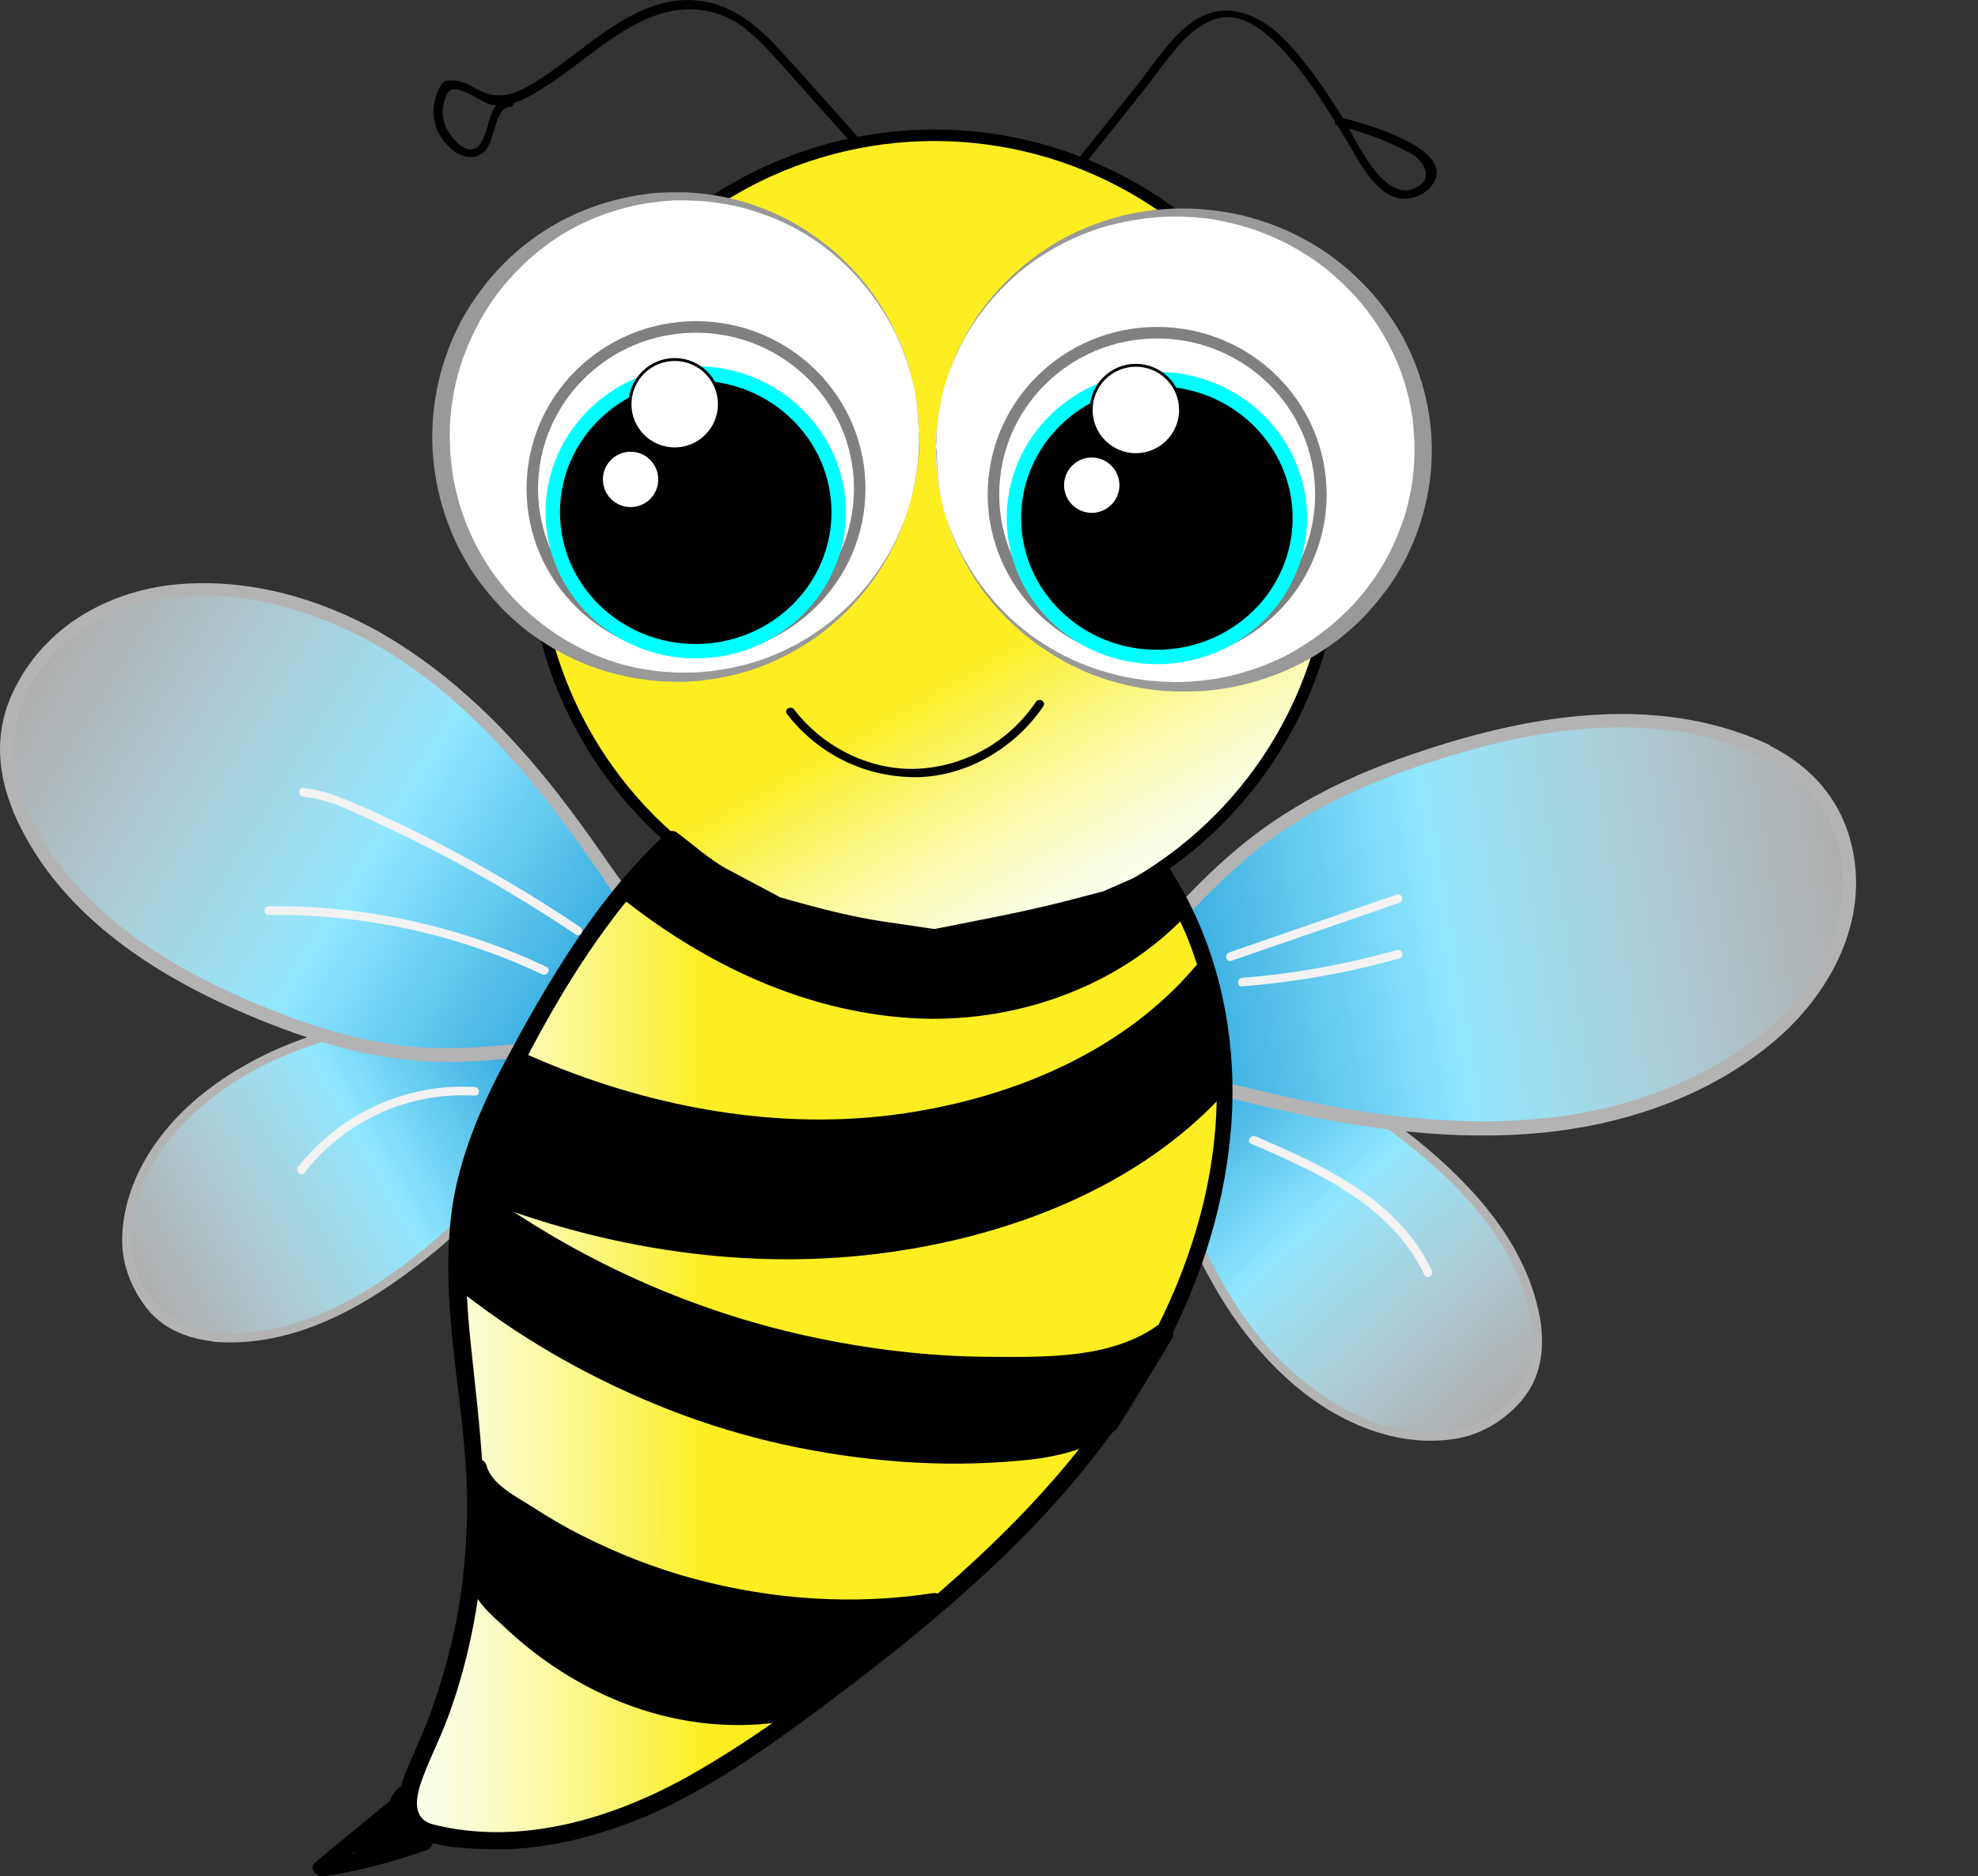 <svg width="140" height="132.795" xmlns="http://www.w3.org/2000/svg"><rect width="100%" height="100%" fill="#333333" stroke="none"/><switch transform="matrix(.204 0 0 .204 -.003 .006)"><g><path d="M136.2 624c-8.9 7.3-17.8 14.7-26.7 22-2.6 2.1.3 5.4 2.9 5 12.2-2 24.1-5 35.7-9.2 1.9-.7 3.2-3.5 1.3-5-3.5-2.9-6.2-6.2-8.3-10.3-1-1.9-4.2-2-5.2 0-2.6 5.5-6.5 9.4-12 12-2.9 1.4-1.2 5.5 1.5 5.6 6.8.3 12.9-3.1 16.1-9.1-1.6.2-3.1.4-4.7.6 1.7 1.5 3.5 3 5.2 4.5 1.2-1.6 2.4-3.1 3.6-4.7-3.4-2.1-6.9-7.4-3.3-10.8 2.8-2.7-1.4-6.9-4.2-4.2-6.6 6.3-2.1 16 4.5 20.2 2.9 1.8 6.2-2.5 3.6-4.7-1.7-1.5-3.5-3-5.2-4.5-1.4-1.2-3.7-1.2-4.7.6-2.3 4.2-6.2 6.4-11 6.1.5 1.9 1 3.7 1.5 5.6 6.3-3 11.1-7.9 14.1-14.2h-5.2c2.3 4.5 5.3 8.3 9.2 11.5.4-1.7.9-3.3 1.3-5-11.6 4.2-23.5 7.3-35.7 9.2 1 1.7 1.9 3.3 2.9 5 8.9-7.3 17.8-14.7 26.7-22 3.3-2.5-.9-6.7-3.9-4.2z"/><linearGradient id="prefix__a" y2="830.17" gradientUnits="userSpaceOnUse" x2="322.53" gradientTransform="matrix(-.452 .254 -.25 -.445 399.57 731.64)" y1="830.17" x1="1.162"><stop stop-color="#2DA6DC" offset=".048"/><stop stop-color="#91E7FF" offset=".439"/><stop stop-color="#fff" stop-opacity=".6" offset=".989"/></linearGradient><path d="M74.3 463.9c-3.3-.3-6.6-.9-9.7-2-11.8-4.3-19.5-16.5-20.5-29s3.8-25 11.1-35.3c11.8-16.6 29.9-28.2 49.1-35.3 19.2-7.1 39.6-10 59.9-12 2.8-.3 5.9-.5 8.4.8 1.5.8 2.6 2 3.8 3.1 4.8 4.7 10.5 8.3 16.8 10.7-6.4 17.2-12.9 34.7-24.3 49.2-6.2 7.9-13.8 14.7-21.6 21-21 16.9-46.4 31.3-73 28.8z" fill="url(#prefix__a)"/><path d="M74.3 462.4c-21.6-2.3-32-22.3-27.7-42.5 4-18.8 18.8-34.1 34.4-44.3 16.2-10.6 35.2-16.3 54.1-19.8 10.6-2 21.7-3.7 32.5-4.1 5.2-.2 9.1 5.3 13 8.3 3.7 2.8 7.8 4.8 12.1 6.6-.4-.6-.7-1.3-1.1-1.9-4.7 12.8-9.6 25.6-16.5 37.5-7.1 12.2-16.9 22-27.7 30.9-20.4 16.8-45.6 31.4-73.1 29.3-2-.2-2 2.9 0 3.1 27.8 2.2 52.9-12.4 73.9-29.1 11.2-8.9 21.2-19 28.7-31.2 7.6-12.3 12.6-26.1 17.7-39.7.3-.9-.4-1.6-1.1-1.9-5.5-2.2-10.4-5.3-14.9-9.2-3.7-3.2-5.9-5.5-11-5.8-5.9-.3-12.4 1.1-18.2 1.9-5.7.7-11.3 1.6-16.9 2.6-21.8 4-43.1 11.6-60.7 25.2-15.9 12.2-28.9 30.5-29.4 51.2-.2 8.9 3.1 17.4 8.5 24.3 5.8 7.4 14.3 10.6 23.4 11.6 2 .3 2-2.8 0-3z" fill="#b3b3b3"/><linearGradient id="prefix__b" y2="423.48" gradientUnits="userSpaceOnUse" x2="-521.89" gradientTransform="matrix(.348 .384 -.378 .343 861.71 546.94)" y1="423.48" x1="-843.26"><stop stop-color="#2DA6DC" offset=".048"/><stop stop-color="#91E7FF" offset=".439"/><stop stop-color="#fff" stop-opacity=".6" offset=".989"/></linearGradient><path d="M533.3 460.1c.4 3.3.6 6.6.2 9.9-1.5 12.5-11.7 22.7-23.7 26.5-11.9 3.8-25.2 1.9-36.9-3-18.9-7.8-34.2-22.8-45.3-39.9-11.2-17.1-18.5-36.4-25-55.8-.9-2.7-1.8-5.6-1.1-8.3.4-1.6 1.4-3 2.2-4.4a48.2 48.2 0 006.7-18.8c18.2 2.4 36.8 4.8 53.4 12.8 9.1 4.3 17.4 10.2 25.3 16.4 21 16.6 40.6 38.2 44.2 64.6z" fill="url(#prefix__b)"/><path d="M531.7 460.1c1.1 9.6-.8 18-7.3 25.3-6.7 7.6-16.5 11-26.3 11.5-19.8 1-38.7-10.4-52.5-23.7-13.8-13.2-23.4-30.1-31-47.5-4.3-9.8-7.9-19.9-11.1-30-2-6.2 2.2-10.5 4.6-15.8 1.9-4.2 3.1-8.7 3.8-13.2-.5.4-1 .8-1.5 1.1 14 1.8 28 3.8 41.4 8.1 14.4 4.6 26.9 13.1 38.6 22.6 19.6 15.8 37.6 36.2 41.3 61.9.3 2 3.3 1.1 3-.8-3.9-26.8-23-47.9-43.3-64.3-11.3-9.1-23.3-16.9-37.1-21.8-14.1-5-29.2-6.9-43.9-8.8-.6-.1-1.4.5-1.5 1.1-1 6-2.8 11.6-5.7 17-2.3 4.3-4 7-3.1 12 1 5.7 3.8 11.5 5.7 16.9 1.9 5.2 4 10.4 6.1 15.5 8.6 20.2 20.5 39.1 37.3 53.4 15.3 13 35.7 21.9 56 18.5 9.1-1.5 17.4-6.7 23.2-13.8 5.9-7.3 7.4-16.2 6.3-25.3-.1-1.8-3.2-1.8-3 .1z" fill="#b3b3b3"/><linearGradient id="prefix__c" y2="277.75" gradientUnits="userSpaceOnUse" x2="735.53" gradientTransform="matrix(.787 -.13 .128 .775 27.76 184.13)" y1="277.75" x1="414.16"><stop stop-color="#2DA6DC" offset=".048"/><stop stop-color="#91E7FF" offset=".439"/><stop stop-color="#fff" stop-opacity=".6" offset=".989"/></linearGradient><path d="M612.3 260.3c4.6 2.2 9.1 4.7 13 8 14.8 12.4 19.6 34.1 14.5 52.7-5.1 18.6-18.6 34.1-34.6 45.2-25.8 17.9-58 25.2-89.5 25.3-31.5.1-62.6-6.4-93-14.2-4.2-1.1-8.7-2.3-11.7-5.6-1.7-1.9-2.7-4.2-3.8-6.5-4.5-9.3-10.9-17.6-18.7-24.3 18.3-21.6 36.9-43.5 61.1-58.4 13.2-8.1 27.7-14 42.3-19 39-13.3 83.3-20.7 120.4-3.2z" fill="url(#prefix__c)"/><path d="M611.1 262.3c12.9 6.2 22.1 15.4 26.3 29.2 3.9 12.7 2.1 26.5-3.3 38.4-11.6 25.7-38.2 42.2-64 50.8-28.6 9.5-59.3 9.8-88.9 6.1-16.4-2.1-32.5-5.6-48.5-9.5-6.5-1.6-15-2.4-20-7.3-2.3-2.2-3.5-6.1-4.9-8.9-1.8-3.4-3.9-6.5-6.1-9.6-3.3-4.5-7.2-8.6-11.5-12.4v3.4c13.1-15.4 26.2-30.8 41.6-44.1 16.9-14.6 36.5-24.2 57.4-31.6 38.4-13.5 83.2-22.3 121.9-4.5 2.8 1.3 5.2-2.8 2.4-4.1-39.5-18.2-84.4-10-123.9 3.6-20.7 7.1-40 16.4-57.2 30.1-17.2 13.7-31.4 30.7-45.6 47.4-.8.9-1 2.5 0 3.4 5.2 4.6 9.7 9.7 13.5 15.4 3.6 5.3 5.4 12 10 16.5 3.9 3.8 10.3 4.8 15.4 6.1 8.1 2 16.2 3.9 24.4 5.7 29.8 6.3 60.5 9.8 90.8 5.9 26.6-3.5 52.6-13 73.4-30 18.6-15.2 32.5-38.6 29.2-63.4-2.5-18.7-13.3-32.4-30.2-40.6-2.6-1.4-5 2.7-2.2 4z" fill="#b3b3b3"/><linearGradient id="prefix__d" y2="276.27" gradientUnits="userSpaceOnUse" x2="245.68" gradientTransform="matrix(-.639 -.392 .407 -.664 57.863 508.37)" y1="276.27" x1="-75.684"><stop stop-color="#2DA6DC" offset=".048"/><stop stop-color="#91E7FF" offset=".439"/><stop stop-color="#fff" stop-opacity=".6" offset=".989"/></linearGradient><path d="M6.6 280.2c-1.9-4.5-3.4-9.2-4-14.1-2.5-18.6 8.1-37.9 23.6-48.7 15.5-10.9 35-14.1 53.4-12.5 29.7 2.6 57.1 17.1 79.4 36.6 22.3 19.5 40 43.7 56.6 68.5 2.3 3.5 4.7 7.2 4.7 11.4 0 2.5-.8 4.9-1.5 7.3-2.8 9.8-3.6 20-2.4 30-26.7 4.9-54 9.8-80.6 6.1-14.5-2.1-28.5-6.7-42.1-12-36.2-14.4-72.2-36.3-87.1-72.6z" fill="url(#prefix__d)"/><path d="M8.8 279.6c-5.6-14-5.5-27.5 1.4-41 6.5-12.6 18-21.6 31.1-26.8 26.7-10.5 57.6-4.1 82.5 8.3 25.8 12.9 46.7 33.5 64.5 55.8 9.3 11.7 17.9 24 26.1 36.4 2.5 3.8 4 7.4 3.1 12-.7 3.7-2 7.3-2.7 11-1.5 7.6-1.6 15.5-.8 23.2.6-.7 1.1-1.5 1.7-2.2-22 4-44.1 8-66.6 7.2-21.8-.8-42.8-7.9-62.7-16.4-32.3-13.7-63.8-34.7-77.9-68.1-1.1-2.7-5.1-.4-4 2.3C19.2 316 52 337.5 85.4 351.8c19.7 8.4 40.2 15 61.7 16.3 23.4 1.4 46.8-3 69.7-7.2.9-.2 1.8-1.3 1.7-2.2-.8-8-.5-15.9 1-23.8 1.4-7.1 4.3-12.9 1.4-20.1-2.4-5.8-6.8-11-10.3-16.1-4.3-6.3-8.7-12.4-13.3-18.5-16.7-22.2-36-42.5-59.7-57.4-22.5-14.1-49.4-22.5-76.1-20.1-25.1 2.3-48.1 16-58 39.7-5.3 12.7-4.2 26 .9 38.5 1 2.6 5.5 1.4 4.4-1.3z" fill="#b3b3b3"/><linearGradient id="prefix__e" y2="450.31" gradientUnits="userSpaceOnUse" x2="424.94" y1="450.31" x1="141.51"><stop stop-color="#FAFFEC" offset="0"/><stop stop-color="#FAFEE3" offset=".037"/><stop stop-color="#FAFCC9" offset=".097"/><stop stop-color="#FBF9A0" offset=".175"/><stop stop-color="#FBF466" offset=".267"/><stop stop-color="#FCEE21" offset=".364"/><stop stop-color="#FCEE21" offset=".866"/></linearGradient><path d="M293.1 262.4c-25 2.7-47.7 16.3-65.2 33.8-17.5 17.5-30.6 38.9-42.7 60.4-10.2 17.9-20 36.5-24.1 56.6-6.8 33.5 2.7 67.8 4 102 1.2 33.3-5.6 66.8-19.7 97-3.4 7.2-6.5 17-.1 21.8 1.7 1.3 3.9 1.9 6 2.4 23.2 5.4 48 1 69.9-8.1 21.9-9.1 41.6-22.9 60.6-36.9 46.8-34.6 92.4-73.3 119.8-124 27.4-50.7 33.6-115.7 2.1-164.1-4.7-7.2-10.2-14-17.3-18.8-7.5-5.2-16.4-7.9-25.2-10.6-22.1-7-45-13.9-68.1-11.5z" fill="url(#prefix__e)"/><path d="M293.1 259.4c-58.5 6.8-92.3 61.1-117.6 108.4-7 13-13 26.6-16.6 41-3.7 14.9-3.8 30.4-2.8 45.6 1.1 15.9 3.6 31.6 5 47.4 1.4 15.3 1.3 30.6-.5 45.9-1.8 15.4-5.5 30.5-10.7 45.1-2.4 6.9-5.5 13.6-8.4 20.3-2 4.7-3.9 10.3-2.9 15.4 2.5 12.6 20 12.6 30.1 13 14.6.6 29.2-2.2 43-6.7 27.9-9.1 52.2-26.7 75.4-44 22.2-16.6 43.9-34 63.7-53.4 38.4-37.6 68.6-83.9 75.5-138 3.3-25.6.6-52.1-9.1-76.1-4.7-11.7-11.1-22.9-19.4-32.4-9.1-10.5-21.5-15.4-34.4-19.5-22.5-7.1-46.1-14.3-70.3-12-3.8.4-3.9 6.4 0 6 16.1-1.5 31.9 1.2 47.4 5.3 14.3 3.8 30.2 7.5 43 15.3 11.7 7.2 19.5 20.4 25.4 32.4 5.8 11.9 9.4 24.8 11.5 37.8 8.6 55.2-15.2 109.5-49.8 151.2-17.8 21.5-38.6 40.4-60.2 58-22.6 18.3-46.1 36.5-71.5 50.8-26.5 14.8-58.2 24.3-88.4 16.8-8.2-2-6-10.4-3.8-16.3 2.6-7 6-13.6 8.6-20.6 5.3-14.2 8.8-29 10.9-44 4.1-29.1.1-57.4-2.9-86.3-1.6-15.4-2.4-30.9-.2-46.3 2.1-14.8 7.8-28.8 14.4-42.2 12.6-25.5 27.6-51.3 46.6-72.6 17.9-20.1 42-36.2 69.2-39.3 3.6-.4 3.6-6.4-.2-6z"/><ellipse rx="56.8" cy="177.5" ry="56.1" stroke="#999" cx="401.5" stroke-miterlimit="10" fill="#fff"/><linearGradient id="prefix__f" y2="65.573" gradientUnits="userSpaceOnUse" x2="254.64" y1="306.7" x1="393.85"><stop stop-color="#FAFFEC" offset="0"/><stop stop-color="#FAFEE3" offset=".034"/><stop stop-color="#FAFCC9" offset=".092"/><stop stop-color="#FBF9A0" offset=".165"/><stop stop-color="#FBF466" offset=".251"/><stop stop-color="#FCEE21" offset=".342"/><stop stop-color="#FCEE21" offset=".866"/></linearGradient><circle r="139.2" cy="186.1" stroke="#000" cx="324.2" stroke-miterlimit="10" stroke-width="4" fill="url(#prefix__f)"/><ellipse rx="82.9" ry="83.4" transform="rotate(-1.537 236.03 151.54) scale(1)" cy="151.5" cx="236" fill="#fff"/><path d="M318.9 149.3s0-.5-.1-1.5-.1-2.5-.3-4.4c-.4-3.8-1.1-9.4-3.3-16.2-2.1-6.8-5.5-14.9-11.3-23-5.7-8.1-13.6-16.3-24-22.7-5.2-3.2-10.9-5.9-17.1-7.9-6.2-2.1-12.8-3.4-19.7-3.9-1.7-.1-3.5-.1-5.2-.2H234l-1.3.1c-.9.1-1.8.1-2.7.2-.9.1-1.8.2-2.6.3-1.8.2-3.5.5-5.3.8-3.5.7-7.1 1.6-10.6 2.8-1.8.5-3.5 1.3-5.2 1.9-1.7.8-3.4 1.5-5.1 2.3-6.7 3.3-13 7.7-18.6 12.9-2.8 2.6-5.4 5.4-7.9 8.4s-4.7 6.2-6.7 9.5c-4 6.7-7.1 13.9-9.2 21.5-1 3.8-1.7 7.7-2.2 11.6-.5 3.9-.6 7.9-.5 11.8.1 1.9.1 4.1.4 5.9.1 1 .2 1.9.3 2.9l.4 2.9c.7 3.9 1.6 7.7 2.8 11.4 2.4 7.5 5.9 14.5 10.3 21 2.2 3.2 4.6 6.3 7.2 9.1 2.6 2.8 5.4 5.5 8.4 7.9 5.9 4.9 12.4 8.9 19.2 11.9 1.7.8 3.5 1.4 5.2 2.1 1.8.6 3.5 1.2 5.3 1.7 3.5 1 7.1 1.7 10.7 2.2 1.8.2 3.6.5 5.4.5.9.1 1.8.1 2.7.2h5.3c.9 0 1.8-.1 2.7-.1 1.7-.2 3.4-.2 5.2-.5 6.8-.9 13.4-2.5 19.5-4.9 6.1-2.4 11.7-5.4 16.7-8.9 10-6.9 17.5-15.5 22.8-23.9 5.3-8.4 8.3-16.7 10-23.6 1.7-6.9 2.2-12.6 2.4-16.4.1-1.9.1-3.4.1-4.4-.2-.8-.2-1.3-.2-1.3zm0 0v1.5c0 1 .1 2.5-.1 4.4-.1 3.8-.6 9.5-2.3 16.4-.2.9-.4 1.8-.7 2.7-.3.9-.6 1.8-.8 2.8-.3 1-.6 1.9-1 2.9s-.7 2-1.1 3c-1.6 4-3.6 8.2-6.2 12.5-5.1 8.6-12.5 17.3-22.4 24.7-5 3.7-10.6 6.9-16.7 9.6-6.1 2.7-12.8 4.6-19.9 5.7-1.8.3-3.6.5-5.4.7-.9.1-1.8.1-2.7.2l-1.3.1H234.1c-.9 0-1.8-.1-2.8-.1-1.9 0-3.7-.2-5.6-.4-3.7-.4-7.5-1-11.2-2-1.9-.4-3.7-1-5.6-1.5-1.8-.7-3.7-1.2-5.5-2-7.3-2.9-14.3-6.9-20.7-11.8-6.4-5-12.1-11-17-17.8-9.7-13.5-15.2-30.3-15.7-47.1-.4-16.9 4.2-33.9 13.2-47.9 4.5-7 9.9-13.3 16-18.6 6.1-5.3 12.9-9.7 20.1-12.9 1.8-.9 3.6-1.5 5.4-2.3 1.8-.6 3.6-1.3 5.5-1.8 3.7-1.2 7.4-1.9 11.1-2.6 1.9-.2 3.7-.6 5.6-.7.9-.1 1.9-.2 2.8-.2.9 0 1.8-.1 2.7-.1h5.5c1.8.1 3.6.2 5.4.4 7.1.8 13.9 2.3 20.1 4.7 6.3 2.3 12 5.3 17.2 8.7 10.3 6.9 18.2 15.2 23.7 23.5 2.8 4.1 5 8.2 6.8 12.2.5 1 .9 2 1.3 2.9.4 1 .8 1.9 1.1 2.8.3.9.7 1.8 1 2.7.3.9.5 1.8.8 2.6 2.1 6.9 2.8 12.5 3.1 16.3.2 1.9.2 3.4.3 4.4.2.9.2 1.4.2 1.4z" fill="#999"/><ellipse rx="56.8" cy="169.5" ry="56.1" stroke="gray" cx="241.5" stroke-miterlimit="10" stroke-width="4" fill="#fff"/><ellipse rx="49.6" cy="177.7" ry="48.2" stroke="#0ff" cx="241.4" stroke-miterlimit="10" stroke-width="5"/><circle cx="234.1" cy="140.2" stroke="#000" r="15.5" stroke-miterlimit="10" fill="#fff"/><circle cx="218.8" cy="166.3" stroke="#000" r="10.1" stroke-miterlimit="10" fill="#fff"/><ellipse rx="84.5" ry="82.2" transform="matrix(-1 -.013 .013 -1 816.46 317.22)" cy="155.9" cx="409.3" fill="#fff"/><path d="M324.8 154.8v1.5c0 1 0 2.5.2 4.4.2 3.8.8 9.5 2.7 16.3.9 3.5 2.3 7.2 4 11.1 1.7 3.9 4 8 6.8 12.2 5.6 8.2 13.4 16.6 23.7 23.1 5.1 3.3 10.8 6.1 17 8.3 6.2 2.2 12.8 3.7 19.7 4.4 1.7.2 3.5.3 5.2.4.9 0 1.8 0 2.6.1h2.6c.9 0 1.8-.1 2.7-.1.9 0 1.8-.1 2.7-.2 1.8-.1 3.6-.4 5.4-.6 3.6-.5 7.2-1.2 10.7-2.3 3.6-1 7.1-2.2 10.5-3.7 3.5-1.4 6.8-3.2 10-5.2s6.4-4.2 9.4-6.6c3-2.4 5.8-5 8.5-7.8 2.6-2.8 5.1-5.9 7.3-9 2.2-3.2 4.2-6.6 6-10.1 1.7-3.5 3.2-7.1 4.5-10.9 1.2-3.7 2.1-7.6 2.8-11.5.6-3.9.9-7.8 1-11.8 0-1.9 0-4.1-.2-5.9-.1-1.9-.3-3.9-.5-5.8-.6-3.9-1.4-7.8-2.5-11.5-1.1-3.8-2.5-7.4-4.2-11-1.7-3.5-3.6-7-5.7-10.2-2.2-3.2-4.5-6.3-7.1-9.2-2.6-2.9-5.4-5.6-8.3-8.1-2.9-2.5-6-4.8-9.2-6.8-3.2-2-6.5-3.9-9.9-5.4-3.4-1.6-6.9-2.9-10.4-4s-7.1-1.9-10.6-2.6c-1.8-.3-3.6-.6-5.4-.7l-2.7-.3c-.9 0-1.8-.1-2.7-.1l-1.3-.1h-4c-1.7.1-3.5.1-5.2.3-6.9.6-13.6 1.9-19.8 3.9-6.2 2.1-12 4.7-17.2 7.9-10.5 6.2-18.5 14.4-24.3 22.4-2.9 4-5.3 8.1-7.1 12-1.8 3.9-3.3 7.6-4.3 11-2.1 6.8-2.9 12.5-3.2 16.3-.2 1.9-.2 3.4-.3 4.4.1 1 .1 1.5.1 1.5zm0 0s0-.5.1-1.5 0-2.5.2-4.4c.3-3.8 1-9.4 3.1-16.3 1-3.4 2.4-7.2 4.2-11.1 1.8-3.9 4.1-8 6.9-12.1 5.7-8.2 13.6-16.5 24-23.3 5.2-3.4 11-6.3 17.3-8.6 6.3-2.3 13.1-3.9 20.2-4.7 1.8-.2 3.6-.3 5.4-.4.9 0 1.8-.1 2.7-.1h2.7c.9 0 1.8 0 2.8.1.9 0 1.8.1 2.8.2 1.9.1 3.7.3 5.6.6 3.7.5 7.5 1.2 11.2 2.3 3.7 1 7.4 2.3 11 3.8 3.6 1.5 7.2 3.4 10.6 5.4 3.4 2 6.7 4.4 9.9 6.9 3.2 2.6 6.1 5.4 9 8.4 2.8 3 5.4 6.3 7.8 9.7 9.5 13.7 14.7 30.7 14.5 47.7-.3 17-5.9 33.8-15.7 47.2-2.5 3.3-5.2 6.5-8 9.5-2.9 2.9-6 5.7-9.2 8.1-3.3 2.4-6.6 4.7-10.1 6.6-3.5 1.9-7.1 3.7-10.8 5.1-3.7 1.4-7.4 2.6-11.1 3.5-3.7.9-7.5 1.6-11.2 2-1.9.2-3.7.4-5.6.4-.9 0-1.9.1-2.8.1h-4.1l-1.4-.1c-.9 0-1.8-.1-2.7-.1-1.8-.2-3.6-.3-5.4-.6-7.1-1-13.8-2.8-20-5.2-6.2-2.5-11.9-5.6-17-9.1-10.2-7-18-15.5-23.4-23.9-2.7-4.2-4.9-8.4-6.6-12.3-1.7-4-3-7.7-3.9-11.2-1.9-6.9-2.4-12.6-2.6-16.4-.2-1.9-.1-3.4-.1-4.4-.3-1.3-.3-1.8-.3-1.8z" fill="#999"/><g stroke-miterlimit="10"><ellipse rx="56.8" cy="171.5" ry="56.1" stroke="gray" cx="401.5" stroke-width="4" fill="#fff"/><ellipse rx="49.6" cy="179.7" ry="48.2" stroke="#0ff" cx="401.4" stroke-width="5"/><circle cx="394.1" cy="142.2" stroke="#000" r="15.5" fill="#fff"/><circle cx="378.8" cy="168.3" stroke="#000" r="10.1" fill="#fff"/></g><path d="M273 247.6c10.8 14.1 27.4 22.2 45.2 22 17.5-.3 34.1-10.3 43.8-24.6 1.1-1.6-1.5-3.1-2.6-1.5-9 13.4-23.6 21.9-39.7 23.1-16.9 1.3-33.9-7.1-44.1-20.4-1.1-1.6-3.7-.1-2.6 1.4zM422 377.4c-27.9 30.6-75.3 50-122.5 54.8-47.2 4.7-93.9-4-133.9-20l16-43c37.1 16.5 80.2 25.8 123.6 21.7 43.4-4.1 86.8-22.9 112.1-53.1z"/><path d="M419.5 374.9c-28.8 31.3-72 47.5-113.4 53-47.2 6.3-95.7-1.7-139.7-19.1.8 1.4 1.6 2.9 2.4 4.3 5.3-14.3 10.7-28.7 16-43l-5.1 2.1c41.7 18.4 88 27.3 133.5 21.2 39.5-5.3 80.2-22.2 106.4-53.2-2-.8-4-1.6-5.9-2.5 1.6 13.2 3.1 26.4 4.7 39.7.5 4.4 7.5 4.5 7 0-1.6-13.2-3.1-26.4-4.7-39.7-.3-2.7-3.7-5.1-5.9-2.5-25.1 29.6-63.1 45.4-100.8 51-44.1 6.6-90.2-2.3-130.7-20.2-2.2-1-4.3-.2-5.1 2.1-5.3 14.3-10.7 28.7-16 43-.7 1.9.8 3.6 2.4 4.3 45.4 18 95.6 25.9 144.1 19 42.3-5.9 86.2-22.7 115.7-54.7 3.1-3.2-1.8-8.1-4.9-4.8z"/><path d="M403.7 303.3l-20 8.8-23 6.1-36.4 7.2-30.5-4.5-23.9-6.6-20.8-11-15.9-11.9-16 17.6c27.5 22.2 60.7 38.2 95.9 41 35.2 2.8 72.2-8.8 96.3-34.6"/><path d="M402.2 300.7l-17.1 7.5-2.7 1.2c.6-.3.2-.1-.7.1-3.4.9-6.9 1.8-10.3 2.7-11.1 2.9-22.3 5.2-33.6 7.4-3.3.7-6.7 1.3-10 2-1 .2-2.1.4-3.1.6-1.6.3-1 0 .3.2-6.1-.9-12.3-1.8-18.4-2.7-11.4-1.7-21.9-4.5-33.1-7.6-.8-.2-3.3-1.1-2.2-.5l-4.5-2.4-14.1-7.5c-6.5-3.4-12.1-8.7-18-13-1-.8-2.8-.4-3.6.5l-15.9 17.7c-1 1.1-1.3 3.2 0 4.2 29 23.2 63.6 39.8 101.1 42.1 34.8 2.1 71.1-10.2 95.3-35.7 2.7-2.8-1.6-7.1-4.2-4.2-23 24.3-56.5 35.3-89.5 34-36.2-1.4-70.6-18.2-98.4-40.4v4.2l15.9-17.7c-1.2.2-2.4.3-3.6.5 4.9 3.7 9.8 7.4 14.8 11.1 4 3 8.9 5 13.3 7.3 4 2.1 7.8 4.5 12.1 5.7 6.7 1.8 13.4 3.7 20.1 5.5 10 2.8 21.1 3.2 31.4 4.7 4.1.6 9.3-1.5 13.3-2.3 7.3-1.4 14.5-2.9 21.8-4.3 8.2-1.6 16.3-4.1 24.4-6.3 7.7-2 15.2-6.3 22.5-9.5 3.3-1.5.2-6.7-3.3-5.1zM403.6 462.8c-10.3 7.8-23.8 9.8-36.8 10.8-71.5 5.1-144.6-16-202.4-58.4l-2.5 30c54 42.4 122.2 63.5 189 58.4 12.1-.9 24.7-2.9 34.3-10.8z"/><path d="M401.8 459.7c-16.3 11.8-39.4 11.1-58.7 11-21.1-.1-42.2-2.7-62.9-7.2-41.1-9-80.1-26.7-114.1-51.5-2.4-1.7-5.1.7-5.3 3-.5 5.7-.9 11.3-1.4 17-.4 4.8-3.1 13.2 1.3 16.6 21.8 17 46 30.5 71.8 40.6 25.6 10 52.8 15.9 80.3 17.9 13.7 1 27.6.9 41.3-.4 6.1-.5 12.2-1.5 18.1-3.3 4.8-1.5 13.3-4.4 16.1-8.9l18.3-30c2.4-3.9-3.7-7.4-6.1-3.6-5.9 9.6-11.8 19.3-17.6 28.9-1.9 3.2-7.7 5-11 6.3-6.2 2.3-12.8 3.1-19.3 3.7-13.2 1.2-26.5 1.1-39.7.2-53.7-3.6-106-24.4-148.4-57.5.3.8.7 1.7 1 2.5.8-10 1.6-20 2.5-30-1.8 1-3.5 2-5.3 3 35 25.5 75.2 43.3 117.4 52.6 21.2 4.7 43 7 64.8 7.1 19.9.1 43.7.3 60.5-12 3.6-2.5.1-8.6-3.6-6zM276.8 593.4c-36.6 8.2-75.3-5.3-105.5-36.9-2.3-2.4-5.2-5.3-5.2-9.4v-38c1 4.1 4.2 7 7.5 9.4 43.2 31.5 98.6 45 151 36.9"/><path d="M276 590.6c-35.5 7.6-70.4-6-96.6-30-4-3.7-10.5-8.6-10.5-14.6v-36.8c-1.9.3-3.8.5-5.7.8 1.4 5.6 5.7 8.9 10.2 12.1 6.3 4.6 12.9 8.7 19.7 12.5 13.3 7.4 27.5 13.2 42 17.6 29.1 8.7 60.1 10.7 90.1 6.1 3.7-.6 2.1-6.2-1.5-5.6-27.5 4.2-55.4 2.3-82.2-4.8-13.7-3.6-26.9-8.8-39.6-15.2-6-3-11.7-6.4-17.3-10-5.3-3.4-14.1-7.7-15.8-14.3-.8-3.2-5.7-2.5-5.7.8v37.7c0 7.4 7.4 13.3 12.2 17.8 27.3 25.7 64.9 39.5 102.2 31.5 3.7-.8 2.1-6.4-1.5-5.6z"/><path d="M105.3 276.4c9 .9 17.3 5.2 25.4 9 7.8 3.6 15.5 7.4 23.2 11.4 15.8 8.3 31.1 17.5 45.9 27.4 1.6 1.1 3.1-1.5 1.5-2.6-15.3-10.3-31.2-19.7-47.6-28.3-8.2-4.3-16.5-8.3-24.9-12.1-7.6-3.4-15.2-7-23.6-7.8-1.8-.2-1.8 2.8.1 3zM427.3 333.3l58.2-20.1c1.8-.6 1-3.5-.8-2.9l-58.2 20.1c-1.8.6-1.1 3.5.8 2.9zM431 342.2c18.5-1.5 36.7-4.7 54.5-9.7 1.9-.5 1.1-3.4-.8-2.9-17.6 4.9-35.5 8.2-53.7 9.6-1.9.2-1.9 3.2 0 3zM164.7 377.1c-23.6-1.4-46.7 9.1-61.2 27.7-1.2 1.5.9 3.6 2.1 2.1 14-18.1 36.2-28.2 59.1-26.8 2 .1 2-2.9 0-3zM434.1 396.8c23.1 9.9 48.8 21.4 60.1 45.5.8 1.8 3.4.2 2.6-1.5-11.5-24.6-37.6-36.5-61.2-46.6-1.7-.7-3.2 1.9-1.5 2.6zM189.6 335.4c-30.2-14.2-63.1-21.4-96.4-21-1.9 0-1.9 3 0 3 32.8-.4 65.2 6.6 94.9 20.6 1.7.8 3.3-1.8 1.5-2.6z" fill="#f2f2f2"/><path d="M297.2 47c-8.9-10-17.8-20.1-26.9-30-7.1-7.7-15.2-14.6-25.8-16.5C221.2-3.7 203 18.2 185 28.9c-6.2 3.7-12.1 6-18.9 2.3-3.7-2-6.9-3.9-11.2-3.2-2.3.4-3.7 5.4-4.1 7.2-.8 3.3-.3 7.3 1.1 10.3 2.5 5.4 9.7 12 15.7 7.5 4.4-3.2 3.6-15.5 9.3-15.9 1.9-.1 1.9-3.1 0-3-4.6.3-6.1 4.2-7.3 8.1-.8 2.7-1.4 5.6-3.1 7.9-4.3 5.4-10.9-3.3-12.1-6.8-1.4-3.7-.9-7.8 1-11.2 2.1-3.8 11 2.7 13.6 3.7 7.8 3.1 17.4-3.9 23.4-7.9 16.6-11.2 34.1-30 56.2-23.3 9.4 2.8 16.5 11.1 22.9 18.2 7.9 8.8 15.7 17.6 23.6 26.4 1.2 1.4 3.4-.7 2.1-2.2zM376.9 56.3c6.9-8.7 13.9-17.4 20.8-26.1 6.4-8 12.9-19.2 22.8-23.2 10.8-4.4 20.9 5.9 27.2 13.2 7.3 8.5 13.2 18.1 19 27.6 4.1 6.7 7.6 14.5 14.2 19.1 4.9 3.4 11.8 2.3 15.6-2.2 10.7-13-24.8-22.4-31.5-24-1.9-.4-2.7 2.4-.8 2.9 8.7 2.1 17.2 5.2 25.1 9.5 5.3 2.9 8.4 9.4 1.3 12.3-4.7 2-9-1.2-12.1-4.5-5.7-6.3-9.4-15-13.9-22.1-4.8-7.7-10-15.1-15.9-21.9-9.6-11.1-23-18.6-36.1-8.5-7.2 5.6-12.6 14.3-18.3 21.4-6.5 8.2-13.1 16.4-19.6 24.5-1.1 1.4 1 3.5 2.2 2z"/></g></switch></svg>